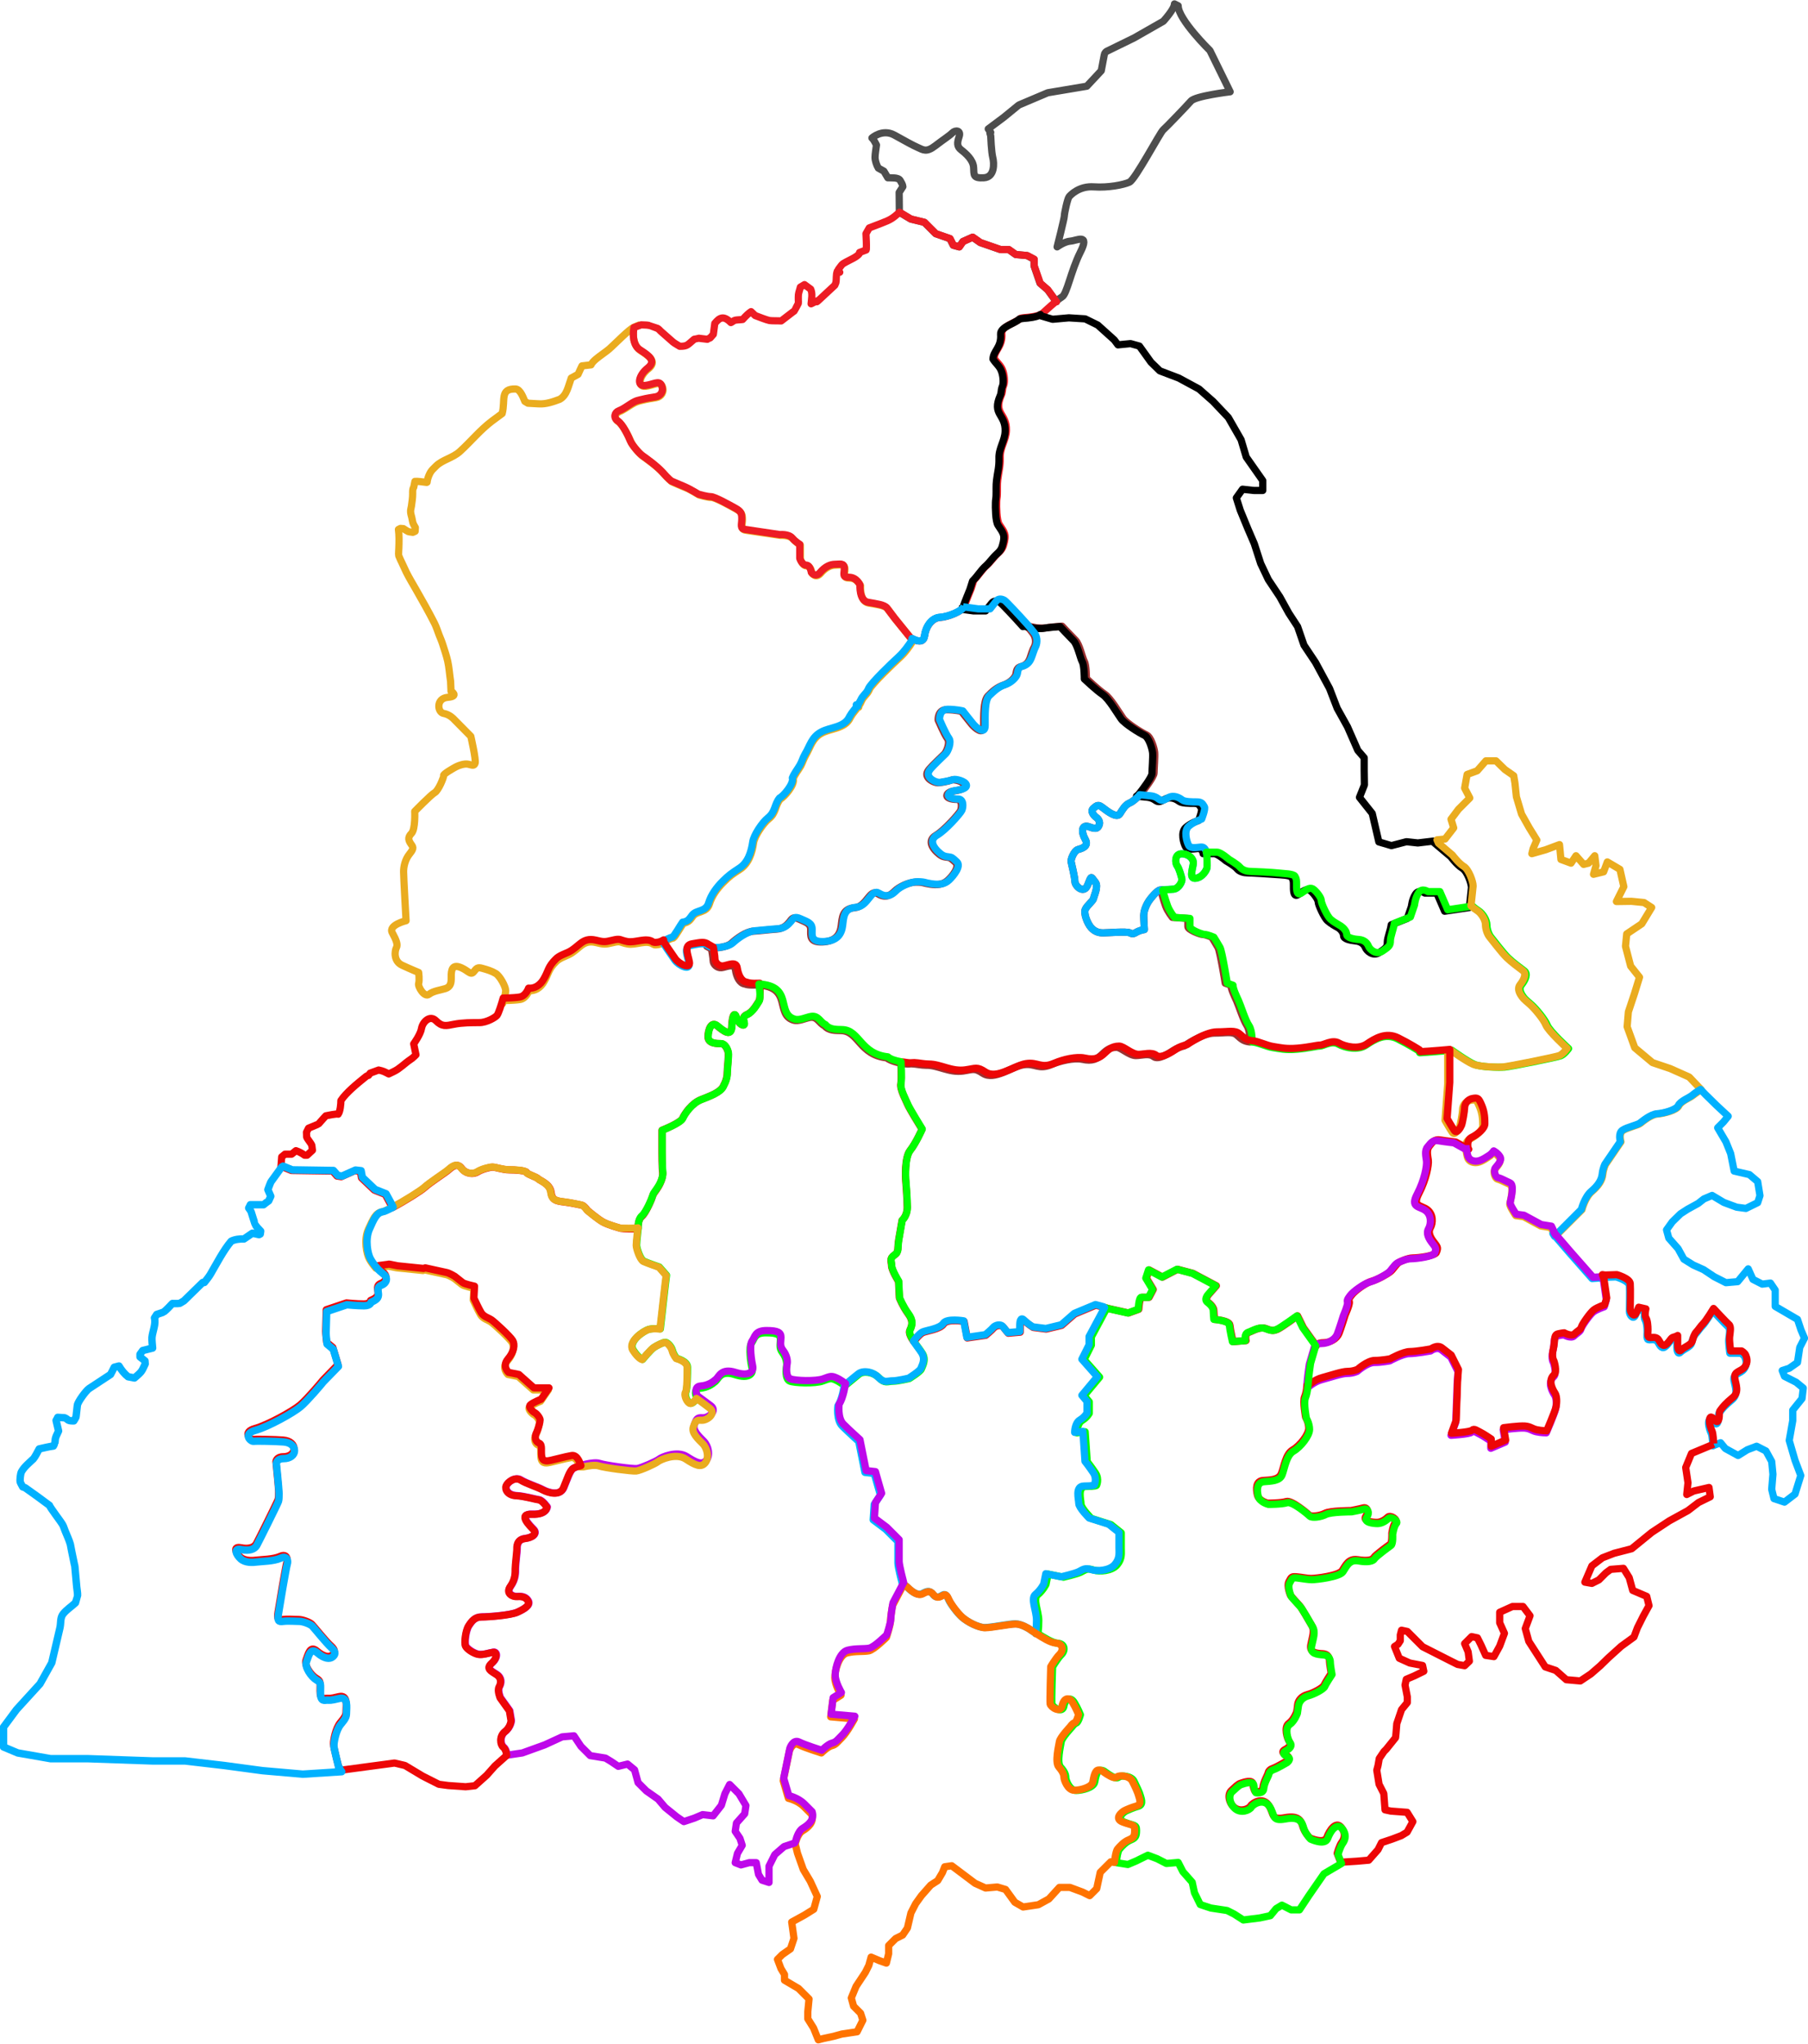 <?xml version="1.0" encoding="utf-8"?>
<!-- Generator: Adobe Illustrator 22.1.0, SVG Export Plug-In . SVG Version: 6.00 Build 0)  -->
<svg version="1.1" id="Layer_1" xmlns="http://www.w3.org/2000/svg" xmlns:xlink="http://www.w3.org/1999/xlink" x="0px" y="0px"
	 viewBox="0 0 876.7 991" style="enable-background:new 0 0 876.7 991;" xml:space="preserve">
<style type="text/css">
	.st0{fill:none;stroke:#9B3131;stroke-width:3.5;stroke-linejoin:round;}
	.st1{fill:none;stroke:#EAAC1F;stroke-width:3.5;stroke-linejoin:round;}
	.st2{fill:none;stroke:#4D4D4D;stroke-width:3.5;stroke-linejoin:round;}
	.st3{fill:none;stroke:#ED1C24;stroke-width:3.5;stroke-linejoin:round;}
	.st4{fill:none;stroke:#000000;stroke-width:3.5;stroke-linejoin:round;}
	.st5{fill:none;stroke:#00B1FF;stroke-width:3.5;stroke-linejoin:round;}
	.st6{fill:none;stroke:#00FF00;stroke-width:3.5;stroke-linejoin:round;}
	.st7{fill:none;stroke:#ED0606;stroke-width:3.5;stroke-linejoin:round;}
	.st8{fill:none;stroke:#BE07EA;stroke-width:3.5;stroke-linejoin:round;}
	.st9{fill:none;stroke:#FF7300;stroke-width:3.5;stroke-linejoin:round;}
	.st10{fill:none;stroke:#00B1FF;stroke-width:3.6;stroke-linejoin:round;}
	.st11{display:none;}
</style>
<g id="Punjab" inkscape:version="0.48.5 r10040" sodipodi:docname="India - Punjab - Gurdaspur.svg" xmlns:cc="http://creativecommons.org/ns#" xmlns:dc="http://purl.org/dc/elements/1.1/" xmlns:inkscape="http://www.inkscape.org/namespaces/inkscape" xmlns:ns="&#38;ns_sfw;" xmlns:rdf="http://www.w3.org/1999/02/22-rdf-syntax-ns#" xmlns:sodipodi="http://sodipodi.sourceforge.net/DTD/sodipodi-0.dtd" xmlns:svg="http://www.w3.org/2000/svg">
	<path id="path3939_3_" inkscape:connector-curvature="0" class="st0" d="M563.6,431.4c-0.4,0-0.7,0.1-1,0.1
		c-1.8,0.3-4.8,4.3-5.5,5.3s-2.5,4.3-2.5,7s0.3,6.9,0.3,6.9c-1.3,0.2-2.5,0.6-3.5,1.1c-1.5,0.8-2,1.3-3.5,0.5s-11,0-13,0
		s-4-0.5-5.8-2.5s-3.8-7-2.8-9s3.8-4,4-5.3s2.5-5.8,0.8-7.8s-1.8-3.3-2.8-0.8s-1.5,4.3-3.3,4.3s-3.8-2.3-3.8-4s-1.5-8-1.8-9.3
		s1.5-5.5,3.3-6s5.5-1.5,3.5-5s-1.8-7.5,2-6s4.3,0.3,4.8-1s-0.3-2.8-1.3-3.5s-3.3-3-1.5-4.5s2.3-2,4.5-0.3s6.8,5.3,8.3,3
		s2.5-4.3,4.8-5.3c1.5-0.6,3.4-2.4,4.9-3.9l-0.1-0.1l-0.5,0.5l0.1,0.1c0.8-0.8,1.4-1.5,1.6-1.8c0.8-1,5.8-7.5,5.8-9.3s0.5-8,0.3-10
		s-1.8-7.5-4-8.5s-9.5-5.5-11.3-8s-6-9.8-9-11.8s-8.8-7.5-8.8-7.5s0-6.5-1-8.3s-2.3-8.3-4.3-10.3s-6.5-6.8-6.5-6.8s-6.5,0.5-7.8,0.8
		s-4.5,0-4.5,0l-3.1-0.6l-2.1-0.8c1.6,1.8,2.9,3.4,3.4,4.1c1.8,2.5,1.3,5.5,0.5,6.8s-1.5,4-2,5.3s-1.5,3.3-4.3,4s-2,3-2.8,4.5
		s-2.8,3.5-5.8,4.5s-5.3,3-7.5,5.3s-2,9.8-2,14.5s-4.3,1-5.8-0.8s-5-6.3-5-6.3s-3-0.8-7.3-0.8s-4,5-4,5s3,7,4.5,9s-0.5,6.5-1.5,7.5
		s-5.8,5.5-7.3,7.3s-1.5,3-0.5,4.3s3.5,2.5,5.3,2.3s4.8-0.8,6-1.3s6,0.8,6.5,2.5s-3,2.5-5.3,2.8s-3.5,1.3-3.5,2.3s2,1.8,4.8,1.8
		s2.5,4,1.8,5.5s-7.8,9.5-12,12s-1.3,6.3,0.5,8s2.8,2.3,4.8,2.5s2,0.5,4.3,2.5s-1.5,6.8-3.8,8.8s-5,2.3-8.5,1.8s-3-1-6.8-1
		s-8.5,2.5-10.3,4.3s-4.3,3.8-8.3,1.3s-5.3,6.3-11.2,6.8c-6,0.5-6,4.8-6.5,8.8s-2.5,7.5-9,7.8s-5.8-3-5.8-6s-2.3-3.5-5.5-5
		s-3.5-0.3-4.8,1.3s-3,3.3-6.3,3.5s-7.8,0.8-11.3,1s-8,3.5-10.5,5.8s-10,3-12,1.5l2.3,1.3c0,0,0.8,4.3,0.8,5.8s1.8,3.5,4,3.3
		s6.3-2.5,6.8,1s2.1,6.6,4.6,6.9c1.9,0.8,5.4,0.4,6.3,0.5c16.8,0.9,8.3,14.2,17.2,17c2.6,0.8,5.6-0.9,8.1-1.3c3.6-0.6,4.5,3,7,4
		c2,2.5,5.3,2.3,8.2,2.4c8.4,0.3,8.7,11.8,22,13.2c2,1.8,7.7,2.9,10.1,3c0.6,0,1.3-0.1,1.9-0.1c2.4,0.1,4.7,0.7,7.1,0.7
		c5.8-0.1,11,3.7,17.8,2.8c4.9-0.7,5.5-1.7,9.7,1.1c5.5,3.6,14-3.2,19.5-4.1c6-1,7.2,2.7,14.1-0.3c3.8-1.6,10.5-3.2,14.5-2.4
		c10.2,2.3,9-5.8,16.7-5.8c2.2,0,6.1,4,9.4,4c2.6,0,6.4-1.3,8.6,0.5c2.3,1.8,7.6-1.7,9.7-3.1c1.6-1,3.4-1.7,5.2-2.1
		c0,0,8.8-6.2,14.5-6.2s8.8-1,11,1s3.3,3,6.3,3.3v-1.4c-0.1-1.8-0.3-4.7-1.5-6.6c-1.8-2.8-3.8-9.3-5-12c-1.1-2.4-2.7-5.7-2.7-7.5
		l-2.8-1c0,0-2.5-15.5-3.5-17.3s-3-5-3-5s-3-1.3-4.3-1.3s-7.3-2.3-7.3-3.8s0-4,0-4l-7.5-0.5c0,0-2.3-2.8-3.3-5.5
		c-0.5-1.5-1.2-3.5-1.6-5.1L563.6,431.4z"/>
	<path id="path83_2_" class="st1" d="M307.3,158.7c-2.2,1-8.7,7.6-10.9,9.6c-1.3,1.3-2.9,2.4-4.4,3.5c-1.6,1.2-4.7,3.3-5.4,5.1
		l-4.4,0.5c-0.6,1.3-1.3,2.7-1.9,4.1l-3.3,1.8c-1.4,3.8-2.1,8.4-5.6,10.3c-3.2,1.2-6.6,2.4-10,2.2l-2-0.1l-3.4-0.2l-1.5-0.9
		c-0.5-1-2-5.9-4.5-6c-7.8-0.2-4.8,5.4-6.5,11.9l-5,3.7c-5.8,4.4-10.2,9.9-15.5,14.7c-3.5,3.2-8.5,4-11.6,7.1l-0.8,0.8l-0.8,0.8
		c-1.4,1.4-2.5,4.2-2.7,6.2l-0.2,0.1c-2.4-0.3-4.2-0.6-5.7-0.5l-0.6,2.9c-0.6,0.8-0.5,2-0.5,3c0,2.1-0.3,4-0.6,6.1
		c-0.1,0.8-0.5,1.9-0.4,2.7c0,0.9,0.4,2,0.6,2.9c0.6,2.9,0.3,2.4,1.7,4.8l-0.1,1.8l-1.1,0.5c-1.3-0.2-1.8-0.2-2.3-0.4
		c-0.5-0.2-1-0.6-2.3-1.4c0,0-1.3-0.1-1.4-0.1l-1,0.5c0.4,3,0.3,6,0.2,9c0,0-0.2,3.4-0.1,3.5c0,0.2,0.1,0.4,0.2,0.6
		c0.5,1.1,0.9,2.2,1.5,3.3l2,4.3c1.4,2.8,3.1,5.6,4.7,8.4c3.1,5.4,6.2,10.9,9,16.4c0.9,1.8,1.5,3.8,2.2,5.6c0.6,1.5,1.3,3.1,1.8,4.7
		c0.8,2.6,1.8,5.4,2.4,8.1c0.7,3.2,0.9,6.6,1.4,9.8v0.2c0.1,1.5,0.1,3.1,0.2,4.6v-0.1c0,0,4.2,2.5-1.6,3s-5,7.3-2,7.8s5,2.8,5,2.8
		l8.2,8.3c0,0,2.6,11.3,2.1,13s-1.8,0.8-3.5,0.5s-4.3,0.5-5.8,1.3s-6.2,3.5-6,4.2c0.2,0.8-2.5,7.3-4.3,8.3s-9.7,9.1-9.7,9.1
		s0.4,8.7-1.6,10.7s-1.3,3.5-0.3,5s1.8,2-0.5,4.8s-3,6.3-3,8.8c0,2.5,1.2,23.7,1.2,23.7s-8.7,2.1-6.7,5.8s2.8,5.8,2,7.3
		s-1.5,6.5,2.8,8.5s8,3.5,8,3.5s0.5,3.8,0,5.3s2.8,7,5,5.3s5.5-2,8-2.8s2.8-2.8,2.8-5s-0.3-6.8,3.8-5.5s5.5,4.3,7,2.5
		s1.8-2.5,4.3-1.8s4.5,1.3,6.5,2.5s4.8,6.3,4.8,8.3s-1.5,6.3-1.5,6.3l0.5-1.5c0,0,5,0,8-0.5s4.3-4.3,4.3-4.3
		c2.9,0.3,5.6-1.3,7.4-4.5c2.3-4,1.9-5.8,5.9-9.7c1.6-1.5,4-2.3,5.9-3.2c5.3-2.5,6.7-7.5,13.3-5.9c3.7,0.9,4.4,1,8,0.1
		c4.4-1.1,3.4-0.1,7.4,0.6c3.9,0.7,9.1-2.2,12.3,0.1c0,0,0.7,0.2,0.7,0.3c2,0.1,3.3-0.5,4.6-1.2l-0.1,0.7l0.1-0.7
		c1.3-0.8,2.6-1.7,4.5-2.1c0.9-0.5,3.9-5.9,4.9-7.2c2.7-0.4,3.3-1.7,4.7-3.5c2-2.5,6.5-1.4,7.9-5.8c1.2-4,3.9-7.6,6.8-10.5
		c3-3,4.4-4,8-6.3c4.3-2.8,5.9-8,6.6-12.8c0.4-3.2,4.7-9.5,7.3-11.6c3.8-2.9,3-6.5,5.7-9.7c1.8-0.8,7.2-7,6.2-9.7
		c0.8-2.3,2.5-4.2,3.7-6.3c0.9-1.7,1.4-3.5,2.4-5.2c2.4-4.1,3.1-8.3,7.9-10.8c4.4-2.3,11.1-2.1,13.6-7.2l0.2-0.4
		c1.1-2,2.7-3.6,4.1-5.6h-0.9l0.8,0.7l0.1-0.7c0.5-0.7,0.9-1.4,1.2-2.2c1-2.3,2.6-3.1,3.6-5.1l0.2-0.4l0.1-0.3
		c1.4-2.8,11.5-12.4,14.5-15.2c2.6-2.3,4.8-5.3,6.7-8.4l-1.1-1.1l-7.6-9.4c0,0-2.5-3.3-3.7-4.9s-4.7-2-9.2-2.8s-3.9-8.4-3.9-8.4
		s-1.7-3.7-5.2-3.7s-2.4-1.6-2.4-4.3s-2.1-2-4.5-2s-4.9,1.2-7.2,3.9c-2.4,2.8-4.3,0-4.3,0s-0.4-3.5-2.5-3.5s-3.1-3.3-3.1-3.3v-6.8
		c0,0-2-1.2-3.7-3.1s-5.9-1.6-5.9-1.6s-14-2.1-16.8-2.5s-1.7-2.4-1.7-5.1c0-2.8-0.4-3.7-3.1-5.2s-10-5.6-11.9-5.6s-6-1.2-6-1.2
		s-4.5-2.8-6.4-3.5s-6.8-2.9-6.8-2.9s-1.6-1.2-4.3-4.3c-2.8-3.1-8-6.8-9.7-8s-5.1-5.2-5.9-7.2s-3.7-8-6-9.6
		c-2.4-1.6-1.6-4.1,0.4-4.9s3.5-2,6-3.5s3.5-1.6,5.5-2.1s4.1-0.8,6.4-1.2c2.4-0.4,4.1-2.8,2.9-5.5c-1.2-2.8-4.1-0.4-8.1,0
		c-4.1,0.4-3.1-4.9,1.3-8.4s0.8-6-3.7-8.9C305.7,166.6,307.3,158.6,307.3,158.7L307.3,158.7c1-0.5,2.2-0.9,3.2-1.3"/>
	<path id="path3939" inkscape:connector-curvature="0" class="st2" d="M436.1,102.9l5.5,3.3l6.6,1.6l5.5,5.5l6.9,2.4l1.6,3.2
		l2.9,0.8l1.8-2.6l4.7-2.1l3.7,2.6l9.8,3.4h4l3.4,2.4l5.5,0.5l3.4,1.8v3.2l2.9,8.4l3.7,3.2l4.2,5.8l-0.2-0.2c1.2-1,2.3-1.7,2.9-2.1
		c2.5-1.3,4.3-12.5,9-21.8s-1.8-5.5-4.8-5.3s-6.5,2.8-6.5,2.8s3.5-13.8,3.5-15s1.5-8.3,2.3-9.3s5-5.3,12-4.8s14.5-1,17.3-2.3
		s14.8-24,16.3-25.3s11.3-11.5,13.5-14s19-4.5,19-4.5l-9.8-20c0,0-15.4-15.1-15.4-21.7l-1.8-0.9c0,2.5-5.4,8.4-5.4,8.4l-14.2,8.1
		l-13.3,6.5c-0.3,0.1-1.1,1.1-1.1,1.5l-1.5,7.9l-7,7.5l-18.5,3.1L508,45l-13.7,5.8l-0.5,0.3l-7.1,5.8l-7.5,5.6l1.2,1.7l-0.4,0.3
		l0.4,1.4c0,0,0.3,7.8,1,10.5s1,9.5-4.3,9.8s-4.8-1.3-5-5s-3.8-6.8-6-8.5s-2-3.5-1-6.5s-1.8-3.3-3.3-1.8s-4,3-8.3,6.3
		s-5.8,2-8.5,0.8s-5.5-2.8-11.3-6s-10.9,1.4-10.9,1.4l0.4,0.4c0.7,0.8,1.3,2.1,1.8,3c-0.2,1.6-0.7,4.5-0.7,6c0,1.6,0.8,3.9,1.6,5.2
		l2.7,1.5l1.9,3.2c1.7,0.1,5.1-0.3,6,1.3c0.5,0.9,1.2,1.9,1.3,3l-1.8,2.8L436.1,102.9"/>
	<path id="path3939_1_" inkscape:connector-curvature="0" class="st3" d="M505,152.4c0,0,4-3.7,7.1-6.3l0.2,0.2l-4.2-5.8l-3.7-3.2
		l-2.9-8.4v-3.2l-3.4-1.8l-5.5-0.5l-3.4-2.4h-4l-9.8-3.4l-3.7-2.6l-4.7,2.1l-1.8,2.6l-2.9-0.8l-1.6-3.2l-6.9-2.4l-5.5-5.5l-6.6-1.6
		l-5.5-3.3c-3.3,2.9-4.2,3.6-8.7,5.3l-6,2.3l-1.6,2.8c0.1,2.4,0.3,5,0.2,7.3c0,0.2,0,0.4-0.1,0.6l-3.2,1.2l-0.2,0.7
		c-1.1,1.5-4.7,3-6.3,3.9l-0.7,0.4c-0.9,0.5-1.2,0.7-1.8,1.5l-0.6,0.8l-0.6,0.8c-0.5,0.7,0,1.2,0.6,1.5l-1.2-0.5
		c-0.7,1.8-0.3,3.7-0.7,5.6l-0.5,1.2l-7.2,6.7c-0.5,0.4-0.9,0.9-1.5,1.3v-0.4l-2.8,1.4c0.2-2.4,0.8-4.9-0.2-7.1l-3-2.2l-2,1.2
		l-0.3,1.1c-0.8,2.5-0.7,2.6-0.7,5.3c0,0.6,0.1,0.9,0,1.5c0,0-1.8,3.5-1.9,3.6c0,0-0.7,0.6-0.8,0.6l-5.6,4.3c-1.4-0.1-4.4,0-5.7-0.2
		c-1.5-0.3-5-1.7-6.9-2.4l-2-1.9c-1.1,0.7-2.4,1.9-4.1,3.8l-1,0.1l-1.4,0.1c-1,0.1-1.5,0.1-2.3,0.7l-0.8,0.5l-0.2,0.1
		c-3.6-3.6-5.5-2.4-7.8,0.4l-0.7,5.3l-1.5,1.7c0,0-1.3,0.6-1.4,0.7c-1.3-0.1-2.9-0.4-4.2-0.5c-0.1,0-1.7,0.4-1.8,0.4l-0.4,0.1
		c-3.3,2.7-3.1,3.4-7,3.4c-1.1-0.7-2.3-1.3-3.3-2.1l-5.9-5.2c-0.6-0.6-0.9-1-1.6-1.4c0,0-3.9-1.4-4-1.4c-1.2-0.3-2.7-0.2-3.9-0.3
		c0,0-0.2,0.1-0.3,0.1c-1.1,0.4-2.2,0.8-3.2,1.2l0,0c0,0-1.6,8,2.9,10.8c4.5,2.9,8.1,5.4,3.7,8.9s-5.4,8.8-1.3,8.4s6.9-2.8,8.1,0
		s-0.5,5.1-2.9,5.5s-4.5,0.7-6.4,1.2c-2,0.5-3,0.5-5.5,2.1s-4.1,2.8-6,3.5s-2.8,3.3-0.4,4.9s5.2,7.6,6,9.6s4.2,6,5.9,7.2
		c1.7,1.2,6.9,4.9,9.7,8c2.8,3.2,4.3,4.3,4.3,4.3s4.9,2.1,6.8,2.9s6.4,3.5,6.4,3.5s4.1,1.2,6,1.2s9.2,4.1,11.9,5.6s3.1,2.5,3.1,5.2
		c0,2.8-1.1,4.7,1.7,5.1c2.8,0.4,16.8,2.5,16.8,2.5s4.2-0.4,5.9,1.6s3.7,3.1,3.7,3.1v6.8c0,0,1.1,3.3,3.1,3.3s2.5,3.5,2.5,3.5
		s2,2.8,4.3,0c2.4-2.8,4.9-3.9,7.2-3.9c2.4,0,4.5-0.8,4.5,2s-1.2,4.3,2.4,4.3s5.2,3.7,5.2,3.7s-0.5,7.6,3.9,8.4s8,1.2,9.2,2.8
		c1.2,1.6,3.7,4.9,3.7,4.9l7.6,9.4c0,0,6.2,4.3,6.9-0.7s3.8-8.8,7.5-9s11-3,11.8-5.5s3.3-8.5,3.3-8.5l1.3-4.1c2.4-2.3,4-5.3,6.6-7.5
		c1.3-1.2,2.3-2.6,3.5-3.9c1.7-2,3.5-2.8,4.3-5.5c1.6-5.4,0.6-6.1-2.1-10.2c-1.2-1.9-1.3-8.7-1.2-10.9c0-1.2,0.3-2.3,0.3-3.5
		c0.1-2.5-0.1-4.6,0.2-7.2c0.5-4.2,1.3-6.3,1.2-10.7c-0.2-5,2.9-8.5,3-13.3c0.2-8.4-6.5-7.8-2.4-17.2c0.6-1.3,0.4-2.6,0.8-3.8
		l0.3-0.8c0.7-1.8,0.2-5.5-0.5-7.2c-0.8-2.4-2.8-3.8-4.1-5.9c0.1-4,4.2-5.7,3.7-12c-0.3-3.6,6.9-5.2,9.1-7.4c1.3-0.3,2.7-0.4,4-0.5
		c3.5-0.4,5.2-0.9,6.2-1.7"/>
	<path id="path3939_4_" inkscape:connector-curvature="0" class="st4" d="M467,294.3c0.8-2.5,3.3-8.5,3.3-8.5l1.3-4.1
		c2.4-2.3,4-5.3,6.6-7.5c1.3-1.2,2.3-2.6,3.5-3.9c1.7-2,3.5-2.8,4.3-5.5c1.6-5.4,0.6-6.1-2.1-10.2c-1.2-1.9-1.3-8.7-1.2-10.9
		c0-1.2,0.3-2.3,0.3-3.5c0.1-2.5-0.1-4.6,0.2-7.2c0.5-4.2,1.3-6.3,1.2-10.7c-0.2-5,2.9-8.5,3-13.3c0.2-8.4-6.5-7.8-2.4-17.2
		c0.6-1.3,0.4-2.6,0.8-3.8l0.3-0.8c0.7-1.8,0.2-5.5-0.5-7.2c-0.8-2.4-2.8-3.8-4.1-5.9c0.1-4,4.2-5.7,3.7-12
		c-0.3-3.6,6.9-5.2,9.1-7.4c1.3-0.3,2.7-0.4,4-0.5c3.5-0.4,5.2-0.9,6.2-1.7l-0.2,0.5l6.1,1.8l7.9-0.7l7.9,0.5l6.1,3l8,7.2l1.8,2.4
		l6.1-0.6l4.3,1.2l5.6,7.8l4.3,4.2l9.2,3.5l9.8,5.3l6.8,6l7.4,7.8l6.2,10.8l2.5,8.4l8,11.4v4.8H608l-5.5-0.6l-3,4.2l1.9,6l3.7,9
		l3.1,7.2l3.1,9.6l3.7,7.8l5.6,8.4l4.3,7.8l4.3,6.6l3.1,9l5.6,8.4l6.8,12.6l3.7,9.6l5,9l5,11.4l3.1,3.6v6l0.1,7.2l-2.4,6l6.2,7.8
		l3.2,13.8l6.1,1.8l7.3-1.9l5.5,0.6l7.6-0.9l0.1,0.6l8.3,7c0,0,3,4,5.5,5.5s4.5,7.5,4.5,9.3v0.3l-1,9.5l-12,1.8l-3.8-8.8h-5.8
		c0,0-2.8-2-4.5,0.5s-2,6-2,6l-2,5.8l-7.8,3.1c-0.3,2.6-1.9,6.4-1.9,8.4c0,2.3-0.5,2.8-3.8,5s-6.3-1-6.8-2.3s-1.8-3-4.8-3.3
		s-5.8-1-5.8-2.5s-1.5-3.3-2.8-4s-3.3-1.8-5-3.3s-4.5-7.8-4.5-9s-1.8-3.8-3.5-5.3s-3.3-0.5-6,1.5s-2.5-2.5-2.5-4.3s0-2.5-0.8-3.8
		s-5.5-1.3-7.8-1.5s-12.3-0.8-13.8-0.8s-3.8-0.5-5-2s-5.3-3.8-5.3-3.8s-4-3.5-5.8-3.5h-5.3h0.1c-0.3-1.2-1.1-2.5-2.3-2.5
		c-1.8,0-5.3,1-6.3-0.8s-2.5-7,0-9.3s6.3-3.5,6.3-3.5s2-5,1.3-6s-1-2.3-3.5-2.3s-6,0-7.3-1s-4-2.5-6.8-1s-3.3,1.5-5,0.3
		s-4-1.3-4-1.3l-4.8-0.5l0.1,0.1c0.8-0.8,1.4-1.5,1.6-1.8c0.8-1,5.8-7.5,5.8-9.3s0.5-8,0.3-10s-1.8-7.5-4-8.5s-9.5-5.5-11.3-8
		s-6-9.8-9-11.8s-8.8-7.5-8.8-7.5s0-6.5-1-8.3s-2.3-8.3-4.3-10.3s-6.5-6.8-6.5-6.8s-6.5,0.5-7.8,0.8s-4.5,0-4.5,0l-5.5-1l-0.2,0.2
		c-4.1-4.6-10.2-11.1-11.1-11.7c-1.3-0.8-3-1-4,0.3s-3,3.8-3,3.8h-5.8l-7.3-1"/>
	<path id="path3939_6_" inkscape:connector-curvature="0" class="st5" d="M563.6,431.4c-0.4,0-0.7,0.1-1,0.1
		c-1.8,0.3-4.8,4.3-5.5,5.3s-2.5,4.3-2.5,7s0.3,6.9,0.3,6.9c-1.3,0.2-2.5,0.6-3.5,1.1c-1.5,0.8-2,1.3-3.5,0.5s-11,0-13,0
		s-4-0.5-5.8-2.5s-3.8-7-2.8-9s3.8-4,4-5.3s2.5-5.8,0.8-7.8s-1.8-3.3-2.8-0.8s-1.5,4.3-3.3,4.3s-3.8-2.3-3.8-4s-1.5-8-1.8-9.3
		s1.5-5.5,3.3-6s5.5-1.5,3.5-5s-1.8-7.5,2-6s4.3,0.3,4.8-1s-0.3-2.8-1.3-3.5s-3.3-3-1.5-4.5s2.3-2,4.5-0.3s6.8,5.3,8.3,3
		s2.5-4.3,4.8-5.3c1.5-0.6,3.4-2.4,4.9-3.9l-0.1-0.1l4.8,0.5c0,0,2.3,0,4,1.3s2.3,1.3,5-0.3s5.5,0,6.8,1s4.8,1,7.3,1
		s2.8,1.3,3.5,2.3s-1.3,6-1.3,6s-3.8,1.3-6.3,3.5s-1,7.5,0,9.3s4.5,0.8,6.3,0.8c1.3,0,2,1.3,2.3,2.5c0.1,0.5,0.2,0.9,0.2,1.3
		c0,1.3,0.3,5.5,0,6.5s-2,4.3-5.3,4.8s-1.8-3.8-1.3-6.8s-3-5.3-6-5s-2.8,4.5-1.8,5.8s2,5,2.3,6.3s-1.5,4.8-4,5
		C567,431.2,565.2,431.3,563.6,431.4"/>
	<path id="path3939_5_" inkscape:connector-curvature="0" class="st6" d="M563.9,431.5c1.6-0.1,3.2-0.2,5.2-0.4c2.5-0.3,4.3-3.8,4-5
		s-1.3-5-2.3-6.3s-1.3-5.5,1.8-5.8s6.5,2,6,5s-2,7.3,1.3,6.8s5-3.8,5.3-4.8s0-5.3,0-6.5c0-0.4-0.1-0.8-0.2-1.3h-0.1h5.3
		c1.8,0,5.8,3.5,5.8,3.5s4,2.3,5.3,3.8s3.5,2,5,2s11.5,0.5,13.8,0.8s7,0.3,7.8,1.5c0.8,1.3,0.8,2,0.8,3.8s-0.3,6.3,2.5,4.3
		s4.3-3,6-1.5s3.5,4,3.5,5.3s2.8,7.5,4.5,9s3.8,2.5,5,3.3s2.8,2.5,2.8,4s2.8,2.3,5.8,2.5s4.3,2,4.8,3.3s3.5,4.5,6.8,2.3
		s3.8-2.8,3.8-5c0-2,1.6-5.8,1.9-8.4l7.8-3.1l2-5.8c0,0,0.3-3.5,2-6s4.5-0.5,4.5-0.5h5.8l3.8,8.8l12-1.8c0,0,1,1,3,2.3s4,4.5,4,6.8
		s1,4.8,2,6s6,7.8,8.3,10s5.8,4.8,7.8,6.3s0.5,4.5-1.3,6.8s0.3,5,1,6s2.3,2.3,4,3.8s6.3,6.8,7.5,9.8s10.3,11.3,10.3,11.3
		s-2,2.8-3.8,3.5s-24.5,5.3-27.3,5.5s-11.3,0-14.5-1.3s-11-6.9-11-6.9c-4.7,0.4-11.3,1-15.6,1.2l-0.4-0.9c0,0-4.3-2.8-10.3-5.8
		s-11.3,0.3-15.3,3s-10.3,1.3-13.5-0.5s-7.3,1-9,1s-5.3,1-11,1.5s-8.5-0.3-11.8-0.8s-7-2.5-10-2.7c0,0,0.3-5.3-1.5-8s-3.8-9.3-5-12
		c-1.1-2.4-2.7-5.7-2.7-7.5l-2.8-1c0,0-2.5-15.5-3.5-17.3s-3-5-3-5s-3-1.3-4.3-1.3s-7.3-2.3-7.3-3.8s0-4,0-4l-7.5-0.5
		c0,0-2.3-2.8-3.3-5.5s-2.3-7.3-2.3-7.3L563.9,431.5z"/>
	<path id="path3939_7_" inkscape:connector-curvature="0" class="st5" d="M467.6,293.8c-0.8,2.5-8,5.3-11.8,5.5s-6.8,4-7.5,9
		c-0.6,3.8-4.2,2.3-6,1.3l0.1,0.5c-2,3.1-4.2,6.1-6.7,8.4c-3.1,2.8-13.1,12.4-14.5,15.2l-0.1,0.3l-0.2,0.4c-1,2-2.6,2.8-3.6,5.1
		c-0.4,0.8-0.8,1.5-1.2,2.2l-0.1,0.7l-0.8-0.7h0.9c-1.4,2-3,3.6-4.1,5.6l-0.2,0.4c-2.5,5.1-9.2,4.8-13.6,7.2
		c-4.7,2.5-5.4,6.7-7.9,10.8c-1,1.7-1.4,3.5-2.4,5.2c-1.2,2.1-2.8,4-3.7,6.3c0.9,2.7-4.4,8.9-6.2,9.7c-2.6,3.2-1.9,6.7-5.7,9.7
		c-2.6,2-6.9,8.4-7.3,11.6c-0.7,4.8-2.3,10.1-6.6,12.8c-3.5,2.3-5,3.3-8,6.3c-2.9,2.9-5.6,6.5-6.8,10.5c-1.3,4.4-5.9,3.3-7.9,5.8
		c-1.4,1.8-2,3.2-4.7,3.5c-1,1.3-4,6.7-4.9,7.2c-1.9,0.5-3.2,1.4-4.5,2.1l-0.1,0.7c0,0,4,6,5.8,8.5s7.5,5.3,6.8,1.5s-3-8,1.3-8.8
		s6-1.3,8,0.3s9.5,0.8,12-1.5s7-5.5,10.5-5.8s8-0.8,11.3-1s5-2,6.3-3.5s1.5-2.8,4.8-1.3s5.5,2,5.5,5s-0.8,6.3,5.8,6s8.5-3.8,9-7.8
		s0.5-8.3,6.5-8.8s7.2-9.3,11.2-6.8s6.5,0.5,8.3-1.3s6.5-4.3,10.3-4.3s3.3,0.5,6.8,1s6.3,0.3,8.5-1.8s6-6.8,3.8-8.8
		s-2.3-2.3-4.3-2.5s-3-0.8-4.8-2.5s-4.8-5.5-0.5-8s11.3-10.5,12-12s1-5.5-1.8-5.5s-4.8-0.8-4.8-1.8s1.3-2,3.5-2.3s5.8-1,5.3-2.8
		s-5.3-3-6.5-2.5s-4.3,1-6,1.3s-4.3-1-5.3-2.3s-1-2.5,0.5-4.3s6.3-6.3,7.3-7.3s3-5.5,1.5-7.5s-4.5-9-4.5-9s-0.3-5,4-5
		s7.3,0.8,7.3,0.8s3.5,4.5,5,6.3s5.8,5.5,5.8,0.8s-0.3-12.3,2-14.5s4.5-4.3,7.5-5.3s5-3,5.8-4.5s0-3.8,2.8-4.5s3.8-2.8,4.3-4
		s1.3-4,2-5.3s1.3-4.3-0.5-6.8c-0.5-0.7-1.8-2.2-3.4-4.1c-4.1-4.6-10.2-11.1-11.1-11.7c-1.3-0.8-3-1-4,0.3s-3,3.8-3,3.8h-5.8l-7.3-1
		"/>
	<path id="path3939_2_" inkscape:connector-curvature="0" class="st5" d="M467.6,293.8c-0.8,2.5-8,5.3-11.8,5.5s-6.8,4-7.5,9
		c-0.6,3.8-4.2,2.3-6,1.3l0.1,0.5"/>
	<path id="path3939_8_" inkscape:connector-curvature="0" class="st1" d="M697.5,408.8l6.8,5.8c0,0,3,4,5.5,5.5s4.5,7.5,4.5,9.3v0.3
		l-1,9.5c0,0,1,1,3,2.3s4,4.5,4,6.8s1,4.8,2,6s6,7.8,8.3,10s5.8,4.8,7.8,6.3s0.5,4.5-1.3,6.8s0.3,5,1,6s2.3,2.3,4,3.8
		s6.3,6.8,7.5,9.8s10.3,11.3,10.3,11.3s-2,2.8-3.8,3.5s-24.5,5.3-27.3,5.5s-11.3,0-14.5-1.3s-11-6.9-11-6.9c-0.4,0-0.8,0.1-1.3,0.1
		v0.2v16.3l-1.3,17.5c0,0,2.3,4,3.5,5.8s3-1.3,3.5-2.5s1.5-7,1.5-8.5s1-4,3.8-4.5s3-0.3,4.5,3.3s1.5,6.8,1.5,9s-3.3,5-6.3,6.5
		s-1.8,5.5-1.5,7.3s0.8,3.5,3.3,4s4.8-1,7.5-2.8c0.9-0.5,1.6-1.3,2.1-2.1c0,0,2.1,1.1,3.1,2.9s-1.3,4-2.3,5.3s0,4.5,1.3,4.8
		s3.5,1.5,5.8,2.5c2.1,0.9,0.7,6.8,0.1,9.5c-0.3,1,2.9,5.7,2.9,5.7l3.8,0.5l8.3,4.5l5,0.8l2,4.3l13-13c0,0,1.5-6,4.8-8.8
		s5-5.5,5.3-8.3s1.3-4.8,1.3-4.8l7.5-11c0,0-1.3-4,1-5.5s7.3-2.5,8.5-3.5s5.3-4.3,8.3-4.5s9.3-1.8,10.3-4s5.3-3.8,6.8-5s4-2.8,4-2.8
		l0,0l-5.8-6.1l-9.2-4.1l-8.6-2.9l-8.6-7.2l-3.7-10.2l0.6-7.2l3-9l2.4-7.8l-4.3-5.4l-2.5-9.6l0.6-6l7.3-4.9l4.8-7.9l-3.7-2.4
		l-6.1-0.6l-7.3,0.1l3.6-7.2l-1.9-8.4l-6.1-3.6l-1.8,4.8l-4.9,1.2l1.2-4.2l-0.6-4.8l-3,3.6l-2.4,0.6l-3.7-4.2l-2.4,3.6l-4.9-1.8
		l-0.7-7.2l-6.7,2.5l-6.7,1.9l0.6-2.4l1.8-4.2l-3.7-6l-3.7-6.6l-2.5-8.4l-0.7-6.6l-0.6-3.6l-4.3-3l-4.3-4.2h-4.9l-4.2,4.8l-4.9,1.8
		l-1.2,6.6l2.5,4.8l-5.5,5.5l-3.6,4.8l1.3,4.2l-4.2,5.4l-3.9,0.4L697.5,408.8z"/>
	<path id="path3939_10_" inkscape:connector-curvature="0" class="st7" d="M436.8,515c0,0,0.5,7.8,0,10.5s2.5,8,3.3,10s7,12,7,12
		s-3,6.8-5.8,10.3s-2.2,13.7-2.2,13.7s0.8,9.7,0.8,13.9s-2.5,6.3-2.5,6.3s-0.8,4.7-1.6,9.2s0.3,6-2.2,7.7s-1.3,3-1.3,5.1
		s3.4,7.6,3.4,7.6l0.4,8c0,0,1.7,4.2,4.2,7.6s2.1,5.5,0.9,8c-0.7,1.3,0.4,3.4,1.9,5.6l0.2-0.2c0,0,2.5-3.4,4.2-4.2s8.5-1.6,10.1-4.2
		c1.7-2.6,9.9-1.2,9.9-1.2l1.5,8l9-1.3c0,0,3-2.5,3.8-3.5s3.5-2,4.8-0.3s2.3,2.8,2.3,2.8l5.8-0.5c0,0,0-2,0-3.3s0.3-4,2-2.3
		s4.3,3.3,4.3,3.3l6.3,0.8l7.5-1.8l6.3-5.5l10.3-4.3l5.5,1.5l10.3,2.3l5-1.8c0,0,0.3-5.8,1.5-5.8s3.5,0,3.5,0l2-3.8l-3.3-5.5l1.3-4
		l6.5,3.5l7.3-3.8l7.5,2l11.3,6l-3.5,4c0,0-2.5,2.5-0.5,4s2.8,3,2.8,4s0.3,4.3,0.3,4.3s7.3,0.5,7.5,2.8s1.5,8,1.5,8l6.3-0.5
		c0,0-0.8-3.3,1.3-4s5.5-3,8.5-1.8s3.8,1,5.5,0.3s9.7-6.5,9.7-6.5l2.8,5.7l6.3,8.8c0,0,0.2-1.5,3.5-1.5s6.5-2,7.5-4.5s3-9,3-9
		s2.3-5,2-6.3s-0.3-1.5,1.3-3.5s6.8-5.8,9.5-6.5s7.5-3.3,9.3-4.8c1.1-0.9,2.5-3.3,4-4.4c0,0,4-2.1,6.7-2.1s11-1,11.5-2.8s1-2-1-4.5
		s-3.3-5-2-7.3s1.5-6.5-1.5-8.8s-7.5-1.3-4-8s4.8-13.8,4.5-16s-1-5,0.5-6.8s2.3-3.5,5.3-3s7.5,1,7.5,1l6.3,3.5l-0.3-0.2
		c-0.3-1.9-0.5-4.5,1.8-5.6c3-1.5,6.3-4.3,6.3-6.5s0-5.5-1.5-9s-1.8-3.8-4.5-3.3s-3.8,3-3.8,4.5s-1,7.3-1.5,8.5s-2.3,4.3-3.5,2.5
		s-3.5-5.8-3.5-5.8l1.3-17.5V509v-0.2c0.4,0-10,0.9-14.3,1.1l-0.4-0.9c0,0-4.3-2.8-10.3-5.8s-11.3,0.3-15.3,3s-10.3,1.3-13.5-0.5
		s-7.3,1-9,1s-5.3,1-11,1.5s-8.5-0.3-11.8-0.8s-7-2.5-10-2.8s-4-1.3-6.3-3.3s-5.3-1-11-1s-14.5,6.2-14.5,6.2c-1.8,0.4-3.6,1-5.2,2.1
		c-2.1,1.4-7.4,4.9-9.7,3.1c-2.2-1.8-6.1-0.5-8.6-0.5c-3.3,0-7.2-4-9.4-4c-7.7,0-6.5,8.1-16.7,5.8c-4-0.9-10.7,0.7-14.5,2.4
		c-6.9,3-8.1-0.7-14.1,0.3c-5.5,0.9-14,7.7-19.5,4.1c-4.2-2.8-4.7-1.8-9.7-1.1c-6.8,1-12-2.8-17.8-2.8c-2.4,0-4.7-0.6-7.1-0.7
		c-0.6,0-1.3,0.1-1.9,0.1c-0.9,0-2.1-0.2-3.5-0.4L436.8,515z"/>
	<path id="path109_1_" class="st5" d="M777.9,619.3l5.7-0.2c0,0,6.3,1.8,6.5,4.3s0,10.8,0,12.5s1.8,4,2.8,2s1.3-3,1.3-3l3.5,0.8
		c0,0-0.8,3,0,4.3s1,4,1,5.8s-0.5,3.8,1,3.8s3.3-0.5,4.3,1.3s2,3.5,3.8,1.8s2-3,3.3-3.3s2-0.8,2-0.8s0,3.3,0,4.5s0.3,4,1.8,2.5
		s4.8-2.5,5.3-4.3s1-3.5,2-4.5s1.8-2.5,3.3-4s5-7.3,5-7.3s6.3,6.8,7.5,7.8s0.5,4,0.3,6s0.5,6.8,0.5,6.8h5.3c0,0,1.5,0.8,2,2
		s1.3,3.5-0.5,5.8s-5.3,2-4.8,5.3s2.3,6.8-1,9.5s-4.8,4.5-5.5,5.5s-1,0.8-1,2.8s-0.5,4.8-2.3,2.5s-2.5-1.3-2.5,0.5s0.8,4,1.3,5
		s0.8,6,0.8,6l0.9-0.4l2.8-1.1l2.3,2.8l6.2,3.4l4.5-2.8l4.5-1.7l4.5,2.3l2.8,5.1l0.6,6.2l-0.6,7.3l1.1,4.5l5.1,1.7l5.1-3.9l2.8-9
		l-2.8-7.4l-2.8-9.6l1.7-9.6v-5.1l4.5-5.6l0.6-5.1l-3.4-2.8l-5.7-2.9l-1.1-2.8l3.4-1.1l4-2.8l1.1-7.3l2.3-4.5l-1.7-4l-1.7-5.1
		l-10.8-6.3V630v-4.5l-2.3-3.4l-4,0.5l-4.5-2.3l-2.3-5.1l-2.8,3.4l-2.3,2.8l-5.7,0.5l-5.7-2.9l-5.1-3.4l-5.1-2.3l-4.5-2.8l-2.8-5.1
		l-4.5-5.1l-1.1-4l2.8-3.9l4-3.9l3.4-2.2l5.1-2.8l2.8-2.2l4-1.7l5.7,3.4l6.2,2.3l4.5,0.6l5.7-2.8l1.1-3.4l-1.1-6.8l-4-3.4l-7.4-1.7
		l-1.7-8.5l-2.3-5.7l-4-6.8l2.8-2.8l2.3-2.8l-5.7-5.3l-5.5-5.4l-2.2-2.3l0,0c0,0-2.5,1.5-4,2.8s-5.8,2.8-6.8,5s-7.3,3.8-10.3,4
		s-7,3.5-8.3,4.5s-6.3,2-8.5,3.5s-1,5.5-1,5.5l-7.5,11c0,0-1,2-1.3,4.8s-2,5.5-5.3,8.3s-4.8,8.8-4.8,8.8l-13,13l-0.8-1.3l8,9.3
		l11,12.5l4.3-0.3L777.9,619.3z"/>
	<path id="path3939_11_" inkscape:connector-curvature="0" class="st7" d="M243.3,486.3c0,0-1.5,5-2.3,6s-5,3.5-8.5,3.5
		s-8.3,0-12.3,0.8s-5.8,1.3-8.8-1.7s-6.5,0.7-7,3.7s-3.8,7.5-3.8,7.5l1.1,5.3l-0.8,0.8c-1.2,1.2-2.6,1.9-3.9,3s-2.7,2.2-4.1,3.2
		c-1.3,0.9-3,1.6-4.4,2.3c-2.1-1.1-2.6-1.4-4.9-1.9l-4.1,1.5l-0.8,1.1c-0.8,0.1-1.3,0.6-1.9,1.1c-3.7,3-8.9,7.2-11.5,11.1
		c0,1.5-0.3,5.3-1.3,6.6c-0.8-0.3-5,0.6-6,0.8l-1.2,1.3l-2.3,2.6c-0.2,0.2-4.2,1.8-4.9,2.1c-0.1,0.2-1,2-1,2l0.1,2.3
		c0.6,1.4,1.9,2.6,2.5,4l0.2,1.6l0.1,0.8l-2.6,2.4h-1.2c-1.2-0.9-2.7-1.7-4.2-2.2l-2.1,1.7h-3.2l-1.6,1.3c-0.1,1.7-0.3,3.5-0.4,5.2
		l0.7-0.4l4.4,1.8l20,0.3l2.1,2.4l2.1,0.3l6.5-2.9l2.7,0.3l0.6,3.2l6.2,5.9l5.3,2.1l3.2,5.9l0.3,0.5c5.7-3,14-8.2,15.7-9.8
		c2.5-2.3,9.8-7,11.3-8.3s4.3-4,6.5-1s6,3,7.8,1.8s5.8-2.3,7.3-2.3s5,1.3,8,1.3s8,0.3,8.5,1.3s4.5,2,5.5,3s5.8,2.5,6.3,6.5
		s2.5,4.3,6.5,4.8s7,1.3,8.3,1.5s2.8,2.5,2.8,2.5s5.3,4.5,7.8,5.8s6.8,2.5,8.5,3c0.7,0.2,7.5,0.4,8.3,0c0,0-0.3-4,1.8-5.8
		s5-8.8,5.3-10s1.5-2.3,2.8-4.5s2.3-5,2-7s-0.3-9.5-0.3-9.5V548c0,0,9-3.5,10-5.8s4.5-7.3,8.8-9s9.3-3.5,10.8-6.3s2-4.8,2-6.8
		s0.8-8.3,0.5-9.8s-1.5-4.3-3.5-4.3s-6.3,0-6.3-3.3s1.5-7.8,4.5-5.3s6.8,5.5,7,0.3s1.3-7.5,2.3-4.3s3.8,4.5,3.8,3s-1.5-3.3,1.3-4.5
		s4.8-5,5.8-6.5s0.4-8.7,0.4-8.7l0,0c-0.9,0-4.4,0.3-6.3-0.5c-2.5-0.3-4.1-3.4-4.6-6.9s-4.5-1.3-6.8-1s-4-1.8-4-3.3
		s-0.8-5.8-0.8-5.8l-2.3-1.3c-2-1.5-3.8-1-8-0.3s-2,5-1.3,8.8s-5,1-6.8-1.5s-5.8-8.5-5.8-8.5l0.1-0.7c-1.3,0.8-2.6,1.3-4.6,1.2
		c-0.1,0-0.7-0.2-0.7-0.3c-3.2-2.2-8.4,0.6-12.3-0.1c-3.9-0.7-3-1.7-7.4-0.6c-3.6,0.9-4.3,0.8-8-0.1c-6.6-1.5-8,3.4-13.3,5.9
		c-2,0.9-4.4,1.7-5.9,3.2c-4,3.9-3.6,5.8-5.9,9.7c-1.8,3.2-4.6,4.8-7.4,4.5c0,0-1.3,3.8-4.3,4.3s-8,0.5-8,0.5L243.3,486.3z"/>
	<path id="path3939_12_" inkscape:connector-curvature="0" class="st6" d="M368,477.1c16.8,0.9,8.3,14.2,17.2,17
		c2.6,0.8,5.6-0.9,8.1-1.3c3.6-0.6,4.5,3,7,4c2,2.5,5.3,2.3,8.2,2.4c8.4,0.3,8.7,11.8,22,13.2c1.3,1.2,3.8,1.9,6.4,2.4v0.1
		c0,0,0.5,7.8,0,10.5s2.5,8,3.3,10s7,12,7,12s-3,6.8-5.8,10.3s-2.2,13.7-2.2,13.7s0.8,9.7,0.8,13.9s-2.5,6.3-2.5,6.3
		s-0.8,4.7-1.6,9.2s0.3,6-2.2,7.7s-1.3,3-1.3,5.1s3.4,7.6,3.4,7.6l0.4,8c0,0,1.7,4.2,4.2,7.6s2.1,5.5,0.9,8
		c-0.7,1.3,0.4,3.4,1.9,5.6c1.3,2,3,4.1,4,5.7c2.1,3.3,0,6.3-0.4,7.6s-5.9,4.7-5.9,4.7s-5.5,1.3-8,1.3s-3.8,1.3-6.7-1.7
		c-2.9-2.9-7.6-3.4-9.7-1.7c-2.1,1.7-6.8,5.6-6.8,5.6s-2.3-1.8-4.5-2.8s-2.8-0.8-6.3,0.5s-13.8,1-16,0s-1.8-5.8-1.5-7.3
		s-0.3-4.3-2-6.5s-1-4-1-6.3s-1.3-3.3-7-3.3s-5.5,3-7,5s-0.3,10,0.3,12.3s-1.3,5.3-8.3,3s-8,2-9.5,3.3s-3.8,3-7.5,3.3
		s-1.5,4.8-1.5,4.8s-2,3.3-3.5,2.3s-2.5-4-1.8-5.3s0.8-9,0.8-12s-5.3-4.3-5.3-4.3s-1.5-1.8-2-3.8s-2.5-4-3.5-4s-4,1.5-5.5,2.5
		s-5.5,5.8-5.5,5.8s-1.8-0.3-4.5-4.5s5-9.3,7.3-10s5.8-0.3,5.8-0.3l2.5-22l0.5-4l-3.5-4c0,0-5.8-2-7.5-2.8s-3.5-6.3-3.5-7.8
		s0.8-8.5,0.8-8.5s-0.3-4,1.8-5.8s5-8.8,5.3-10s1.5-2.3,2.8-4.5s2.3-5,2-7s-0.3-9.5-0.3-9.5V548c0,0,9-3.5,10-5.8s4.5-7.3,8.8-9
		s9.3-3.5,10.8-6.3s2-4.8,2-6.8s0.8-8.3,0.5-9.8s-1.5-4.3-3.5-4.3s-6.3,0-6.3-3.3s1.5-7.8,4.5-5.3s6.8,5.5,7,0.3s1.3-7.5,2.3-4.3
		s3.8,4.5,3.8,3s-1.5-3.3,1.3-4.5s4.8-5,5.8-6.5S368,477.1,368,477.1L368,477.1z"/>
	<path id="path3939_9_" inkscape:connector-curvature="0" class="st8" d="M711,557.4l0.3,0.2l-6.3-3.5c0,0-4.5-0.5-7.5-1
		s-3.8,1.3-5.3,3s-0.8,4.5-0.5,6.8s-1,9.3-4.5,16s1,5.8,4,8s2.8,6.5,1.5,8.8s0,4.8,2,7.3s1.5,2.8,1,4.5s-8.8,2.8-11.5,2.8
		s-6.7,2.1-6.7,2.1c-1.6,1.1-2.9,3.5-4,4.4c-1.8,1.5-6.5,4-9.3,4.8s-8,4.5-9.5,6.5s-1.5,2.3-1.3,3.5s-2,6.3-2,6.3s-2,6.5-3,9
		s-4.3,4.5-7.5,4.5s-3.5,1.5-3.5,1.5l-2.5,8.5c0,0-0.8,5.5-1,8c-0.1,0.9-0.2,2-0.3,3.2l0.6,0.1c0,0,3-2.8,6.8-3.8s9.5-3,12.3-3
		s4.8-1,4.8-1s4.8-4.3,8.3-4.3s7.5-0.8,7.5-0.8s6.3-3.5,9.5-3.5s10.3-1.3,10.3-1.3s3-2.3,5.3-0.5s4.5,3.5,4.5,3.5l3.5,7
		c0,0-0.5,5.8-0.5,7.8s-0.3,8.5-0.3,8.5l-0.3,8.3l-2.3,6.3c0,0,9-0.5,10-1.5s2.5,0.3,4,1s5.3,3.3,5.3,3.3v3.5l7-3l-1-6
		c0,0,7.5-1,10.3-0.8s3.5,1.3,5.8,1.8s4.8,0.5,4.8,0.5s4-9.3,4.5-11.5s0.5-5.3-0.5-6.8s-3.6-6.1-0.5-8.8c1.8-1.5,0-6.8,0-6.8
		S752,659,753,655s0-6.8,2.3-7.3s3-0.5,3-0.5s3.5,2,5,0.5s3-2,3.3-3.3s4.3-7,6-8.3s5.3-2.5,5.3-2.5l1-3.3l-1.3-9l-0.8-2.3l-4.3,0.3
		l-11-12.5l-8-9.3l0.8,1.3l-2-4.3l-5-0.8l-8.3-4.5l-3.8-0.5c0,0-3.2-4.7-2.9-5.7c0.6-2.8,2-8.6-0.1-9.5c-2.3-1-4.5-2.3-5.8-2.5
		s-2.3-3.5-1.3-4.8s3.3-3.5,2.3-5.3s-3.1-2.9-3.1-2.9c-0.6,0.8-1.3,1.6-2.1,2.1c-2.8,1.8-5,3.3-7.5,2.8s-3-2.3-3.3-4
		c-0.1-0.9-0.5-2.3-0.5-3.7"/>
	<path id="path3939_14_" inkscape:connector-curvature="0" class="st7" d="M831,700.2l-10.8,4.5l-2.8,6.8l1.1,7.4l-0.6,5.7l3.4-1.7
		l7.4-1.7l0.6,4.5l-5.7,2.8l-5.1,3.9l-9.1,5l-8.5,5.6l-9.7,7.9l-8.5,2.2l-5.7,2.2l-5.1,3.9l-3.4,7.9l3.4,0.6l3.4-1.7l3.4-3.4
		l2.3-1.7l6.2-0.5l2.8,4.5l1.7,6.2l6.8,2.9l1.1,4.5l-2.8,5.1l-2.8,5.6l-1.7,4.5l-6.2,4.5l-6.2,5.6l-4,3.9l-4.5,3.9l-5.1,3.4
		l-6.8-0.6l-5.1-4.5l-5.1-1.7l-4-6.2l-4-6.2l-1.7-6.2l2.3-6.2l-3.4-4.5h-5.1l-6.2,2.8v5.1l2.3,5.1l-2.3,6.2l-2.8,5.1l-4-0.6
		l-2.3-5.1l-1.7-3.4l-2.8-0.6l-3.4,3.4l1.7,4l0.6,4.5l-2.3,2.2l-3.4-0.6l-3.4-1.7l-13.6-6.9l-7.4-7.4l-2.8-0.6l-0.6,2.3v2.8
		l-1.1,1.7l-1.7,1.1l2.3,5.7l5.1,2.3l6.2,1.2l0.6,2.8l-4.5,2.2l-4,1.7l-0.6,2.8l1.1,5.7v2.8l-2.8,3.4l-2.3,6.8l-0.4,4.9l-0.2,1.9
		l-4.5,5.6l-1.1,1.1l-2.3,3.4l-0.6,3.4l-0.6,2.3l1.1,6.8l2.3,4.5l0.6,7.9l2.8,0.6l7.9,0.6l2.8,4.5l-2.8,5.1l-2.8,1.7l-4.5,1.7
		l-5.1,1.7l-1.7,3.4l-4.5,5.1l-5.7,0.5l-7.9,0.5l0,0l-1.7-4.3c0,0,1-3.8,2.3-5.5s2-4.5-0.5-7.3s-5.5,1.5-6.8,5s-8.3,0.3-8.3,0.3
		s-2.5-2.5-3.3-5.3s-1.8-5.8-8.8-4.5s-5-1.8-7.8-6s-7.8-1.3-8.8,0.3s-5,3-7.8,0.8s-3.5-6.5-1.5-8.3s3-3,4.5-3.5s5.8-2,6,0.5
		s1,3.5,1,3.5s3.5,0.8,3.8-2s2.3-6,2.5-7s1-1.8,2.5-2.3s6.3-3.3,6.3-3.3s2.3-1.8,0.3-2.8s-2.8-2-0.8-3s3-2.5,2-3.8s-2.8-7-0.3-8.8
		s3.8-5.5,3.8-5.5s0.3-1.3,0.5-3.5s2-4.3,4.8-5s7.5-3.3,8-4.5s3.5-5.8,3.5-5.8s-0.8-4.5-0.8-5.5s0-3.8-3.3-4s-6.5-0.5-5.8-4.3
		s2-6.8,0.5-9.3s-5-8.8-6-9.8s-4.3-4.8-4.3-4.8s-2-4.5-0.8-6.8s1.3-2.5,3.8-2.3s4.8,0.8,7,0.8s13.3-1.3,15-3.8s3-6,7.5-5.3
		s7,0.3,7.8-1s7-5.8,8-6.5s0.8-5.3,0.8-5.3s0.5-4,1.8-5.3s-2.5-3.8-3.8-2.5s-3.3,2.5-5.3,2.5s-7-0.5-5.3-3s0.5-4.5-1.3-4
		s-6,1.3-6,1.3s-10,0-12.5,1.3s-6.8,1.8-7.8,0.8s-8.5-7.3-11-6.5s-9,0.8-9,0.8s-4.3-1-5-4s-0.8-6.8,2.8-7s7.5-0.3,8.8-3.3
		s2-9.5,5.5-11.5s7.8-7.5,7.8-10.5s-1.5-5.3-1.5-5.3s-1.5-7.8-0.5-10c0.6-1.4,1-3.6,1.2-5.6l0.6,0.1c0,0,3-2.8,6.8-3.8s9.5-3,12.3-3
		s4.8-1,4.8-1s4.8-4.3,8.3-4.3s7.5-0.8,7.5-0.8s6.3-3.5,9.5-3.5s10.3-1.3,10.3-1.3s3-2.3,5.3-0.5s4.5,3.5,4.5,3.5l3.5,7
		c0,0-0.5,5.8-0.5,7.8s-0.3,8.5-0.3,8.5l-0.3,8.3l-2.3,6.3c0,0,9-0.5,10-1.5s2.5,0.3,4,1s5.3,3.3,5.3,3.3v3.5l7-3l-1-6
		c0,0,7.5-1,10.3-0.8s3.5,1.3,5.8,1.8s4.8,0.5,4.8,0.5s4-9.3,4.5-11.5s0.5-5.3-0.5-6.8s-3.6-6.1-0.5-8.8c1.8-1.5,0-6.8,0-6.8
		s-1.3-1.8-0.3-5.8s0-6.8,2.3-7.3s3-0.5,3-0.5s3.5,2,5,0.5s3-2,3.3-3.3s4.3-7,6-8.3s5.3-2.5,5.3-2.5l1-3.3l-1.3-9L777,618l1.3,0.2
		l5.7-0.2c0,0,6.3,1.8,6.5,4.3s0,10.8,0,12.5s1.8,4,2.8,2s1.3-3,1.3-3l3.5,0.8c0,0-0.8,3,0,4.3s1,4,1,5.8s-0.5,3.8,1,3.8
		s3.3-0.5,4.3,1.3s2,3.5,3.8,1.8s2-3,3.3-3.3s2-0.8,2-0.8s0,3.3,0,4.5s0.3,4,1.8,2.5s4.8-2.5,5.3-4.3s1-3.5,2-4.5s1.8-2.5,3.3-4
		s5-7.3,5-7.3s6.3,6.8,7.5,7.8s0.5,4,0.3,6s0.5,6.8,0.5,6.8h5.3c0,0,1.5,0.8,2,2s1.3,3.5-0.5,5.8s-5.3,2-4.8,5.3s2.3,6.8-1,9.5
		s-4.8,4.5-5.5,5.5s-1,0.8-1,2.8s-0.5,4.8-2.3,2.5s-2.5-1.3-2.5,0.5s0.8,4,1.3,5s0.8,6,0.8,6"/>
	<path id="path3939_15_" inkscape:connector-curvature="0" class="st6" d="M536.6,634.3l10.3,2.3l5-1.8c0,0,0.3-5.8,1.5-5.8
		s3.5,0,3.5,0l2-3.8l-3.3-5.5l1.3-4l6.5,3.5l7.3-3.8l7.5,2l11.3,6l-3.5,4c0,0-2.5,2.5-0.5,4s2.8,3,2.8,4s0.3,4.3,0.3,4.3
		s7.3,0.5,7.5,2.8s1.5,8,1.5,8l6.3-0.5c0,0-0.8-3.3,1.3-4s5.5-3,8.5-1.8s3.8,1,5.5,0.3s9.7-6.5,9.7-6.5l2.8,5.7l6.3,8.8l-2.5,8.5
		c0,0-0.8,5.5-1,8c-0.1,0.9-0.2,2-0.3,3.2c-0.2,2-0.6,4.1-1.2,5.6c-1,2.3,0.5,10,0.5,10s1.5,2.3,1.5,5.3s-4.3,8.5-7.8,10.5
		s-4.3,8.5-5.5,11.5s-5.3,3-8.8,3.3s-3.5,4-2.8,7s5,4,5,4s6.5,0,9-0.8s10,5.5,11,6.5s5.3,0.5,7.8-0.8s12.5-1.3,12.5-1.3
		s4.3-0.8,6-1.3s3,1.5,1.3,4s3.3,3,5.3,3s4-1.3,5.3-2.5s5,1.3,3.8,2.5s-1.8,5.3-1.8,5.3s0.3,4.5-0.8,5.3s-7.3,5.3-8,6.5
		s-3.3,1.8-7.8,1s-5.8,2.8-7.5,5.3s-12.8,3.8-15,3.8s-4.5-0.5-7-0.8s-2.5,0-3.8,2.3s0.8,6.8,0.8,6.8s3.3,3.8,4.3,4.8s4.5,7.3,6,9.8
		s0.3,5.5-0.5,9.3s2.5,4,5.8,4.3s3.3,3,3.3,4s0.8,5.5,0.8,5.5s-3,4.5-3.5,5.8s-5.3,3.8-8,4.5s-4.5,2.8-4.8,5s-0.5,3.5-0.5,3.5
		s-1.3,3.8-3.8,5.5s-0.8,7.5,0.3,8.8s0,2.8-2,3.8s-1.3,2,0.8,3s-0.3,2.8-0.3,2.8s-4.8,2.8-6.3,3.3s-2.3,1.3-2.5,2.3s-2.3,4.3-2.5,7
		s-3.8,2-3.8,2s-0.8-1-1-3.5s-4.5-1-6-0.5s-2.5,1.8-4.5,3.5s-1.3,6,1.5,8.3s6.8,0.8,7.8-0.8s6-4.5,8.8-0.3s0.8,7.3,7.8,6
		s8,1.8,8.8,4.5s3.3,5.3,3.3,5.3s7,3.3,8.3-0.3s4.3-7.8,6.8-5s1.8,5.5,0.5,7.3s-2.3,5.5-2.3,5.5l1.7,4.3l0,0l-8.5,5l-7.4,10.7
		l-4.5,6.8h-4l-4.5-2.3l-2.8,1.7l-2.8,3.4l-5.1,1.1l-4,0.5l-4,0.5l-4.5-2.9l-3.4-1.7l-7.9-1.2l-5.1-1.7l-2.8-5.7l-1.1-5.1l-4.5-5.1
		l-2.3-4.5l-5.7,0.5l-4.5-2.3l-4.5-1.7l-5.7,2.8l-4,1.7l-5.6-0.9l0,0c0,0,0.5-5.3,1.5-6.5s3-3.5,5.5-4.5s2.8-2,2.8-4.8
		s-1.3-2-5.8-3.8s-0.3-5,0.8-5.5s3.3-1.5,6-2.3s1-4.3,0.8-5.3s-1.8-4.3-3-6.8s-6-3-7.3-2s-3,0-5-1.3s-2.3-2-4-2s-2.3,3.3-2.8,5.8
		s-5.8,4-9,4s-5-5-5-6.3s-0.5-2.8-2.5-5s0-10.3,0.3-12.3s5.3-7.3,5.3-7.3s1-1.5,2-1.8s2-4,2-4s-1.3-3.3-3-6s-4.3-2-5,1.8
		s-5.5,0.5-5.8-1s0.3-18,0.3-18s2.3-4,4.3-6s1.8-5.3-2-5.5c-2.3-0.2-6.5-2.7-9.4-4.6l-0.1,0.1c0,0,0.5-2,0.5-6.5s-3-10.5-0.5-12.5
		s4-5,4-5l1-5l7.5,1.5c0,0,6.5-1.5,8.5-2.5s3-2,6-1s9,0.5,11.5-2.5s2-5.5,2-8s0-7.5,0-7.5l-5-4l-9.5-3c0,0-5-5-5-7s-2-8.5,2.5-8.5
		s5-0.5,5-0.5s1.5-3-0.5-6s-4-5.5-4-5.5l-1-14.5l-4,0.5c0,0,0-4.5,2.5-6s3.5-3.5,3.5-3.5v-5.5l-2.5-3l7.5-9l-7.5-8.5l3.5-7v-4
		l7.5-14L536.6,634.3z"/>
	<path id="path3939_17_" inkscape:connector-curvature="0" class="st5" d="M535.6,634l-7.5,14v4l-3.5,7l7.5,8.5l-7.5,9l2.5,3v5.5
		c0,0-1,2-3.5,3.5s-2.5,6-2.5,6l4-0.5l1,14.5c0,0,2,2.5,4,5.5s0.5,6,0.5,6s-0.5,0.5-5,0.5s-2.5,6.5-2.5,8.5s5,7,5,7l9.5,3l5,4
		c0,0,0,5,0,7.5s0.5,5-2,8s-8.5,3.5-11.5,2.5s-4,0-6,1s-8.5,2.5-8.5,2.5l-7.5-1.5l-1,5c0,0-1.5,3-4,5s0.5,8,0.5,12.5
		s-0.5,6.5-0.5,6.5l0.1-0.1c-1.8-1.2-3.1-2.1-3.1-2.1s-3.8-2.5-6.8-2.5s-11.5,1.8-14.8,1.8s-8.5-2.8-11-5s-5.8-6.8-6.5-8.5
		s-1.5-3-2.8-2.3s-3,2-4.8-0.3s-3.3-1.3-5.3-0.3s-4.8-0.8-7-3c-1-1-1.8-1.4-2.5-1.5c0,0-2.2-8.3-2.2-10.3s0-10.5,0-10.5l-6-6l-6-4.5
		l0.5-7.5l3-4.5l-3-10.5l-4.5-0.5l-3-15c0,0-5-4.5-8-7.5s-2.1-9.8-2.1-9.8c2-2.7,3.1-9.9,3.1-9.9s4.6-3.9,6.8-5.6
		c2.1-1.7,6.8-1.3,9.7,1.7c2.9,2.9,4.2,1.7,6.7,1.7s8-1.3,8-1.3s5.4-3.4,5.9-4.7c0.4-1.3,2.5-4.2,0.4-7.6c-1-1.6-2.7-3.7-4-5.7
		l0.2-0.2c0,0,2.5-3.4,4.2-4.2s8.5-1.6,10.1-4.2c1.7-2.6,9.9-1.2,9.9-1.2l1.5,8l9-1.3c0,0,3-2.5,3.8-3.5s3.5-2,4.8-0.3
		s2.3,2.8,2.3,2.8l5.8-0.5c0,0,0-2,0-3.3s0.3-4,2-2.3s4.3,3.3,4.3,3.3l6.3,0.8l7.5-1.8l6.3-5.5l10.3-4.3l4,1.1L535.6,634z"/>
	<path id="path3939_16_" inkscape:connector-curvature="0" class="st9" d="M437.8,768.3c0.7,0.1,1.5,0.5,2.5,1.5c2.3,2.3,5,4,7,3
		s3.5-2,5.3,0.3s3.5,1,4.8,0.3s2,0.5,2.8,2.3s4,6.3,6.5,8.5s7.8,5,11,5s11.8-1.8,14.8-1.8s6.8,2.5,6.8,2.5s1.3,1,3.1,2.1l-0.1,0.1
		l0.1-0.1c2.9,1.9,7.1,4.5,9.4,4.6c3.8,0.3,4,3.5,2,5.5c-2,2-4.3,6-4.3,6s-0.5,16.5-0.3,18s5,4.8,5.8,1s3.3-4.5,5-1.8s3,6,3,6
		s-1,3.8-2,4s-2,1.8-2,1.8s-5,5.3-5.3,7.3s-2.3,10-0.3,12.3c2,2.3,2.5,3.8,2.5,5s1.8,6.3,5,6.3s8.5-1.5,9-4s1-5.8,2.8-5.8s2,0.8,4,2
		s3.8,2.3,5,1.3s6-0.5,7.3,2s2.8,5.8,3,6.8s2,4.5-0.8,5.3s-5,1.8-6,2.3s-5.3,3.8-0.8,5.5s5.8,1,5.8,3.8s-0.3,3.8-2.8,4.8
		s-4.5,3.3-5.5,4.5s-1.5,6.5-1.5,6.5l0,0l-1.8-0.3l-5.1,5.1l-1.7,7.9l-3.4,3.4l-3.4-1.7l-6.2-2.3h-5.1l-5.1,5.6l-5.1,2.8l-7.4,1.1
		l-4-2.3l-4.5-6.2l-4-1.2l-5.7,0.5l-5.1-2.3l-11.3-8.5l-3.4,0.5l-1.1,2.8l-2.3,3.9l-3.4,2.2l-4.5,5.1L444,923l-2.3,4.5l-1.7,7.3
		l-2.3,3.4l-3.4,1.7l-3.4,3.4v4l-1.1,4.5l-3.4-1.2l-4-1.7l-1.1,4l-1.7,3.4l-4.5,6.8l-2.3,5.6l1.1,4l3.4,3.4l1.1,3.4l-2.8,5.6
		l-7.4,1.1l-4,1.1l-5.1,1.1l-2.3,0.6l-2.3-5.7l-2.8-4.5v-3.4l0.6-6.2l-5.1-5.1l-6.8-4v-2.8l-1.7-2.8L377,950l2.3-2.3l4-2.8l1.7-5.1
		l-1.1-7.9l6.2-3.4l4.5-2.8l1.7-6.2l-3.4-7.4l-3.4-5.7l-2.8-7.9l-1.1-4.5l0,0c0,0,1-4.8,3.5-6.3s5.8-4,4.5-8c0,0-0.8-0.8-3.8-3.8
		s-7.5-4-7.5-4l-2.5-8.5l3-14.5c0,0,1.5-4.5,4.5-3s11,4,11,4s3-3,5-3.5s2.5-1.5,5-4s6-9,6-9l-11.5-1l1-8l4-2.5c0,0-3-5-3-8.5
		s2-11,6-12s8-0.5,10.5-1s8.5-6.5,8.5-6.5s2-6,2-8s1-7.5,1-7.5l5-9.5L437.8,768.3z"/>
	<path id="path3939_18_" inkscape:connector-curvature="0" class="st8" d="M385.3,893.6l-5.1,1.7l-4.5,3.9l-2.8,5.6v7.9l-3.4-1.1
		l-1.7-2.8l-1.1-5.7h-3.4l-4,1.1l-2.8-1.1l1.1-4.5l2.3-3.9l-1.1-3.4l-2.3-3.4l0.6-4l4-4.5l0.6-4l-3.4-5.7l-4.5-4.5l-2.3,4.5
		l-1.7,5.6l-4,5.1l-5.1-0.6l-4,1.7l-5.1,1.7l-1.5-1l-1.9-1.3l-5.7-4.6l-3.4-4l-5.7-4l-4-4l-1.7-6.2l-3.4-2.8l-4.5,1.1l-3.4-2.3
		l-2.8-1.7l-7.4-1.2l-4.5-4.5l-3.4-5.1l-5.7,0.5l-8.5,3.9l-10.8,3.9l-7.4,1.1l0,0c0,0-0.2-2.8-1.7-4s-2-5.3,0.8-7.5s3-5.3,3-5.3
		l-0.8-4.8l-4.5-6.3c0,0-1.5-3.5-0.5-5.3s1.3-4.3-1.3-6s-5.3-2.8-2.3-5.5s2.5-5.5,0.8-5.3s-5.3,1.5-7.5,1s-5.3-2.5-6-4
		s0-7.5,1.5-9.8s3-4.3,6.3-4.3s14-0.8,17.3-2.3s6.3-3.3,5.3-5.3c-1-2-3-2.5-5.3-2.3s-5.8-1.5-3.3-5s2.3-6.8,2.3-8.5s0.8-8.3,0.8-9.3
		s-0.3-4.8,3.8-5.3c4.1-0.5,6-2.5,4.3-4.3s-8-7.8-0.8-7.5c7.2,0.3,7.3-3.5,7.3-3.5s-2.3-3.3-4-3.5s-7-1.8-11-2s-5.5-3-4.8-4.8
		s4.3-4.5,7-2.8s8,3.3,10.8,4.8s8.3,3,10-1s3-8.5,4.8-9.5s9.5-3.3,12.5-2.3s16.3,2.8,18.3,2.5s9.3-3.5,10.5-4.5s8.8-4.3,13.5-1.3
		s7.5,4.3,9.5,1.8s1-7-1.3-9.3s-5.5-5.3-4.5-8s1.3-3.5,4-3.3s7.3-3.3,4-5.8s-6.5-4.8-6.5-4.8s-2.3-4.5,1.5-4.8s6-2,7.5-3.3
		s2.5-5.5,9.5-3.3s8.8-0.8,8.3-3s-1.8-10.3-0.3-12.3s1.3-5,7-5s7,1,7,3.3s-0.8,4,1,6.3s2.3,5,2,6.5s-0.8,6.3,1.5,7.3s12.5,1.3,16,0
		s4-1.5,6.3-0.5s4.5,2.8,4.5,2.8s-1.1,7.3-3.1,9.9c0,0-0.9,6.8,2.1,9.8s8,7.5,8,7.5l3,15l4.5,0.5l3,10.5l-3,4.5L424,736l6,4.5l6,6
		c0,0,0,8.5,0,10.5s2.2,10.3,2.2,10.3l-0.2,0.3l-5,9.5c0,0-1,5.5-1,7.5s-2,8-2,8s-6,6-8.5,6.5s-6.5,0-10.5,1s-6,8.5-6,12
		s3,8.5,3,8.5l-4,2.5l-1,8l11.5,1c0,0-3.5,6.5-6,9s-3,3.5-5,4s-5,3.5-5,3.5s-8-2.5-11-4s-4.5,3-4.5,3l-3,14.5l2.5,8.5
		c0,0,4.5,1,7.5,4s3.8,3.8,3.8,3.8c1.3,4-2,6.5-4.5,8s-3.4,6-3.4,6L385.3,893.6z"/>
	<path id="path3939_13_" inkscape:connector-curvature="0" class="st1" d="M309.3,595.3c0,0-0.8,7-0.8,8.5s1.8,7,3.5,7.8
		s7.5,2.8,7.5,2.8l3.5,4l-0.5,4l-2.5,22c0,0-3.5-0.5-5.8,0.3s-10,5.8-7.3,10s4.5,4.5,4.5,4.5s4-4.8,5.5-5.8s4.5-2.5,5.5-2.5
		s3,2,3.5,4s2,3.8,2,3.8s5.3,1.3,5.3,4.3s0,10.8-0.8,12s0.3,4.3,1.8,5.3s3.5-2.3,3.5-2.3s3.3,2.3,6.5,4.8s-1.3,6-4,5.8s-3,0.5-4,3.3
		s2.3,5.8,4.5,8s3.3,6.8,1.3,9.3s-4.8,1.3-9.5-1.8s-12.3,0.3-13.5,1.3s-8.5,4.3-10.5,4.5s-15.3-1.5-18.3-2.5
		c-1.6-0.5-4.6-0.1-7.3,0.5h-1.7c0,0-1.3-5-4.3-4.5s-8.5,2-10,2.3s-4,1-4.5-1.8s0.5-5.8-1.3-6.5s-2.3-3-1.3-5s1.8-5.3,1.8-6.3
		c0-0.7-1.4-3-3-3.7c0,0-3-2.3-1.8-3.5c1.2-1.2,5.3-2.8,5.3-2.8l3.8-5.5h-7.3l-7.3-6.5l-5-1c0,0-3.3-3-0.3-6.5s3.5-7,2.3-9
		s-8.8-9-10.3-10s-3.8-1.5-5-3.5s-3.5-7-3.5-7l0.3-5.8c0,0-4.8-1-5.8-1.8s-3.8-3-3.8-3s-2.5-1.5-3.8-1.8s-10.5-2.3-10.5-2.3
		l-0.8,0.3l-12.7-1.3l-4-0.8l-5.8,0.8l-0.3,0.2c-1.3-1.5-2.5-3.2-3.2-4.5c-1.3-2.3-2.8-9.3-0.5-14.3s3.5-8,6.5-8.5
		c0.9-0.1,2.7-1,5-2.2c5.7-3,14-8.2,15.7-9.8c2.5-2.3,9.8-7,11.3-8.3s4.3-4,6.5-1s6,3,7.8,1.8s5.8-2.3,7.3-2.3s5,1.3,8,1.3
		s8,0.3,8.5,1.3s4.5,2,5.5,3s5.8,2.5,6.3,6.5s2.5,4.3,6.5,4.8s7,1.3,8.3,1.5s2.8,2.5,2.8,2.5s5.3,4.5,7.8,5.8s6.8,2.5,8.5,3
		C301.8,595.5,308.5,595.6,309.3,595.3z"/>
	<path id="path83_1_" class="st7" d="M165.9,858.2l25.4-3.4l5.1,1.2l8.5,5.1l7.9,4l4.5,0.6l8.5,0.6l4.5-0.5l5.7-5.1l4-4.5l5.7-5.1
		l0,0c0,0-0.2-2.8-1.7-4s-2-5.3,0.8-7.5s3-5.3,3-5.3l-0.8-4.8l-4.5-6.3c0,0-1.5-3.5-0.5-5.3s1.3-4.3-1.3-6s-5.3-2.8-2.3-5.5
		s2.5-5.5,0.8-5.3s-5.3,1.5-7.5,1s-5.3-2.5-6-4s0-7.5,1.5-9.8s3-4.3,6.3-4.3s14-0.8,17.3-2.3s6.3-3.3,5.3-5.3c-1-2-3-2.5-5.3-2.3
		s-5.8-1.5-3.3-5s2.3-6.8,2.3-8.5s0.8-8.3,0.8-9.3s-0.3-4.8,3.8-5.3c4.1-0.5,6-2.5,4.3-4.3s-8-7.8-0.8-7.5c7.2,0.3,7.3-3.5,7.3-3.5
		s-2.3-3.3-4-3.5s-7-1.8-11-2s-5.5-3-4.8-4.8s4.3-4.5,7-2.8s8,3.3,10.8,4.8s8.3,3,10-1s3-8.5,4.8-9.5c0.8-0.4,1.5-0.8,3.7-1.3
		l-0.2-0.4c0,0-1.3-5-4.3-4.5s-8.5,2-10,2.3s-4,1-4.5-1.8s0.5-5.8-1.3-6.5s-2.3-3-1.3-5s1.8-5.3,1.8-6.3c0-0.7-1.4-3-3-3.7
		c0,0-3-2.3-1.8-3.5c1.2-1.2,5.3-2.8,5.3-2.8l3.8-5.5h-7.3l-7.3-6.5l-5-1c0,0-3.3-3-0.3-6.5s3.5-7,2.3-9s-8.8-9-10.3-10
		s-3.8-1.5-5-3.5s-3.5-7-3.5-7l0.3-5.8c0,0-4.8-1-5.8-1.8s-3.8-3-3.8-3s-2.5-1.5-3.8-1.8s-10.5-2.3-10.5-2.3l-0.8,0.3l-12.7-1.3
		l-4-0.8l-5.8,0.8l-0.3,0.2c0.9,1.1,2,2,3,2.8c2.5,1.8,1.8,4.5-0.8,5.5s-1.5,3-1.5,4.5s-0.5,2.5-3.6,3.8c0,0-0.1,1.7-3.4,1.7
		s-8.3-0.5-8.3-0.5l-9.8,3.3c0,0-0.3,9.3-0.3,10.5s0.5,5.3,0.5,5.3l3,2.5l2.5,8.3l-7.3,7.5c-0.5,0.7-7.6,9.1-11,12
		c-3.5,3-15.8,9.8-22,11.5c-6.2,1.7-2.3,5.5-0.8,5.3s10.8,0,14.5,0.3s5.3,2.3,5.3,4.3s-2,3.8-5.3,3.8s-3.5,2.3-3.5,2.3
		s1.3,12.8,1.3,14.5s0,3-0.3,4s-9.5,19.5-10.5,21.3s-3.5,2.8-7.5,2s-2.5,2.5-0.3,4.5s5.8,1.8,8,1.5s8-0.3,11.3-1.8s3.8,1.3,3.3,2.8
		s-3.8,21-4.3,24.3s0,3.8,2.3,3.5s6,0,7.8,0s5.3,1.3,6.3,2.3s6.8,8.3,9.3,10.5s1.8,3.5,0.5,4.5s-3.8,1-7.3-2s-4.3,1.8-5.3,4.3
		s2.3,7.3,4.8,8.8s2,1.8,2,6.3s2,3.5,3.3,3.5s1.3,0.3,5.8-0.8c4.5-1.1,3.5,4.5,3.5,6.8s-0.5,3-2.8,5.8s-3.3,8.5-3.3,10.3s3,13,3,13"
		/>
	<path id="path83_5_" class="st5" d="M164.5,856.4c0.3,1.3,0.6,2.2,0.6,2.2"/>
	<path id="path83_6_" class="st10" d="M190.6,585.3c-2.3,1.2-4.2,2.1-5,2.2c-3,0.5-4.3,3.5-6.5,8.5s-0.8,12,0.5,14.3
		c0.7,1.3,1.9,3,3.2,4.5c0.9,1.1,2,2,3,2.8c2.5,1.8,1.8,4.5-0.8,5.5s-1.5,3-1.5,4.5s-0.5,2.5-3.6,3.8c0,0-0.1,1.7-3.4,1.7
		s-8.3-0.5-8.3-0.5l-9.8,3.3c0,0-0.3,9.3-0.3,10.5s0.5,5.3,0.5,5.3l3,2.5l2.5,8.3l-7.3,7.5c-0.5,0.7-7.6,9.1-11,12
		c-3.5,3-15.8,9.8-22,11.5c-6.2,1.7-2.3,5.5-0.8,5.3s10.8,0,14.5,0.3s5.3,2.3,5.3,4.3s-2,3.8-5.3,3.8s-3.5,2.3-3.5,2.3
		s1.3,12.8,1.3,14.5s0,3-0.3,4s-9.5,19.5-10.5,21.3s-3.5,2.8-7.5,2s-2.5,2.5-0.3,4.5s5.8,1.8,8,1.5s8-0.3,11.3-1.8s3.8,1.3,3.3,2.8
		s-3.8,21-4.3,24.3s0,3.8,2.3,3.5s6,0,7.8,0s5.3,1.3,6.3,2.3s6.8,8.3,9.3,10.5s1.8,3.5,0.5,4.5s-3.8,1-7.3-2s-4.3,1.8-5.3,4.3
		s2.3,7.3,4.8,8.8s2,1.8,2,6.3s2,3.5,3.3,3.5s1.3,0.3,5.8-0.8c4.5-1.1,3.5,4.5,3.5,6.8s-0.5,3-2.8,5.8s-3.3,8.5-3.3,10.3
		c0,1.3,1.6,7.5,2.4,10.8l1.4,1.8l-18.9,1.2l-19.5-1.7l-18.6-2.5l-18.9-2.2H74.4l-31.5-1.1H24.6l-16-2.8L1.7,847v-6.4v-3.2l6.3-8.5
		l11.4-12.5l5.7-10.2c0,0,2.6-11,4-17.1c0.5-2.4,0-4.8,1.6-6.7c1.6-2,4-3.5,5.9-5.3c0.1-0.3,1-3.3,1-3.4c0.1-1.2-0.3-3.1-0.4-4.3
		l-0.9-9.9c0-0.3-0.1-0.6-0.2-0.9l-1.3-6.3l-0.7-3.6c-0.6-2.1-1.7-4.4-2.5-6.4c-0.4-0.9-0.7-2.1-1.2-3c-0.8-1.5-6.1-8.3-6.4-9.4
		c-3.9-2.9-7.8-5.8-11.7-8.5c-0.3-0.2-0.9-0.3-1.3-0.5c-0.3-0.7-1-1.7-1.2-2.4c-0.2-1,0.1-4,0.6-4.9c1.3-2.4,3.8-4.4,5.8-6.3
		c0.6-0.6,2.3-3.8,2.8-4.8c2.3-0.5,4.6-1.1,6.9-1.4c0.1-0.2,0.7-1.3,0.7-1.4c0.2-0.9,0.1-1.9,0.4-2.7c0.3-1,1-2.2,1.4-3.2l-1.2-5.1
		c0.3-0.5,0.6-1,0.8-1.5c0.2,0,3.3,0.2,3.3,0.2c2,0.8,1.1,1.4,3.8,1.5h0.7c0.3-0.6,1.1-1.6,1.1-2.2l0.6-5.3c0.2-1.8,4.3-7.2,5.6-8.1
		l10.5-6.9c0,0,1.6-3,1.8-3.5l2.3-0.6c1.1,1.9,2.7,3.9,4.4,5.2l3.1,0.6c1-0.9,2.4-2,3.2-3s1.4-2.6,2-3.8l-0.1-1.5l-2.4-1.9v-1.3
		l1.3-1.8l4.8-1.2c-0.1-1.4-0.4-3.8-0.3-5.2c0.3-2.9,2-6.5,1.2-9.4l1.1-1.7c0.3-0.1,3.4-1.1,3.4-1.2c1-0.7,3.3-3.1,4.2-4.1
		c1,0,2.6,0.1,3.6-0.1l2-1.2l9.1-8.9h0.8c1-1.3,2.2-2.7,3-4.1c3-5.1,6.3-11.6,10-15.9c1.7-0.9,4.3-1.2,6.2-1.1l4.1-2.8l3.2,0.7
		l0.6-0.3l0.2-1.4c-0.8-0.9-1.9-1.9-2.5-2.9c-0.2-0.2-1.9-5.8-2.1-6.4c-0.2-0.6-0.8-1.3-1.2-1.9c0.3-0.5,0.5-1,0.8-1.6h6.4
		c0.2-0.2,2.4-1.9,2.5-1.9c0,0,0.9-2,1-2.2l-1.4-3.2c0.4-0.9,1.1-3.3,1.7-4.1l5-6.9l0.7-0.4l4.4,1.8l20,0.3l2.1,2.4l2.1,0.3l6.5-2.9
		l2.7,0.3l0.6,3.2l6.2,5.9l5.3,2.1l3.2,5.9L190.6,585.3z"/>
</g>
<g id="Layer_2_1_" class="st11">
</g>
</svg>
